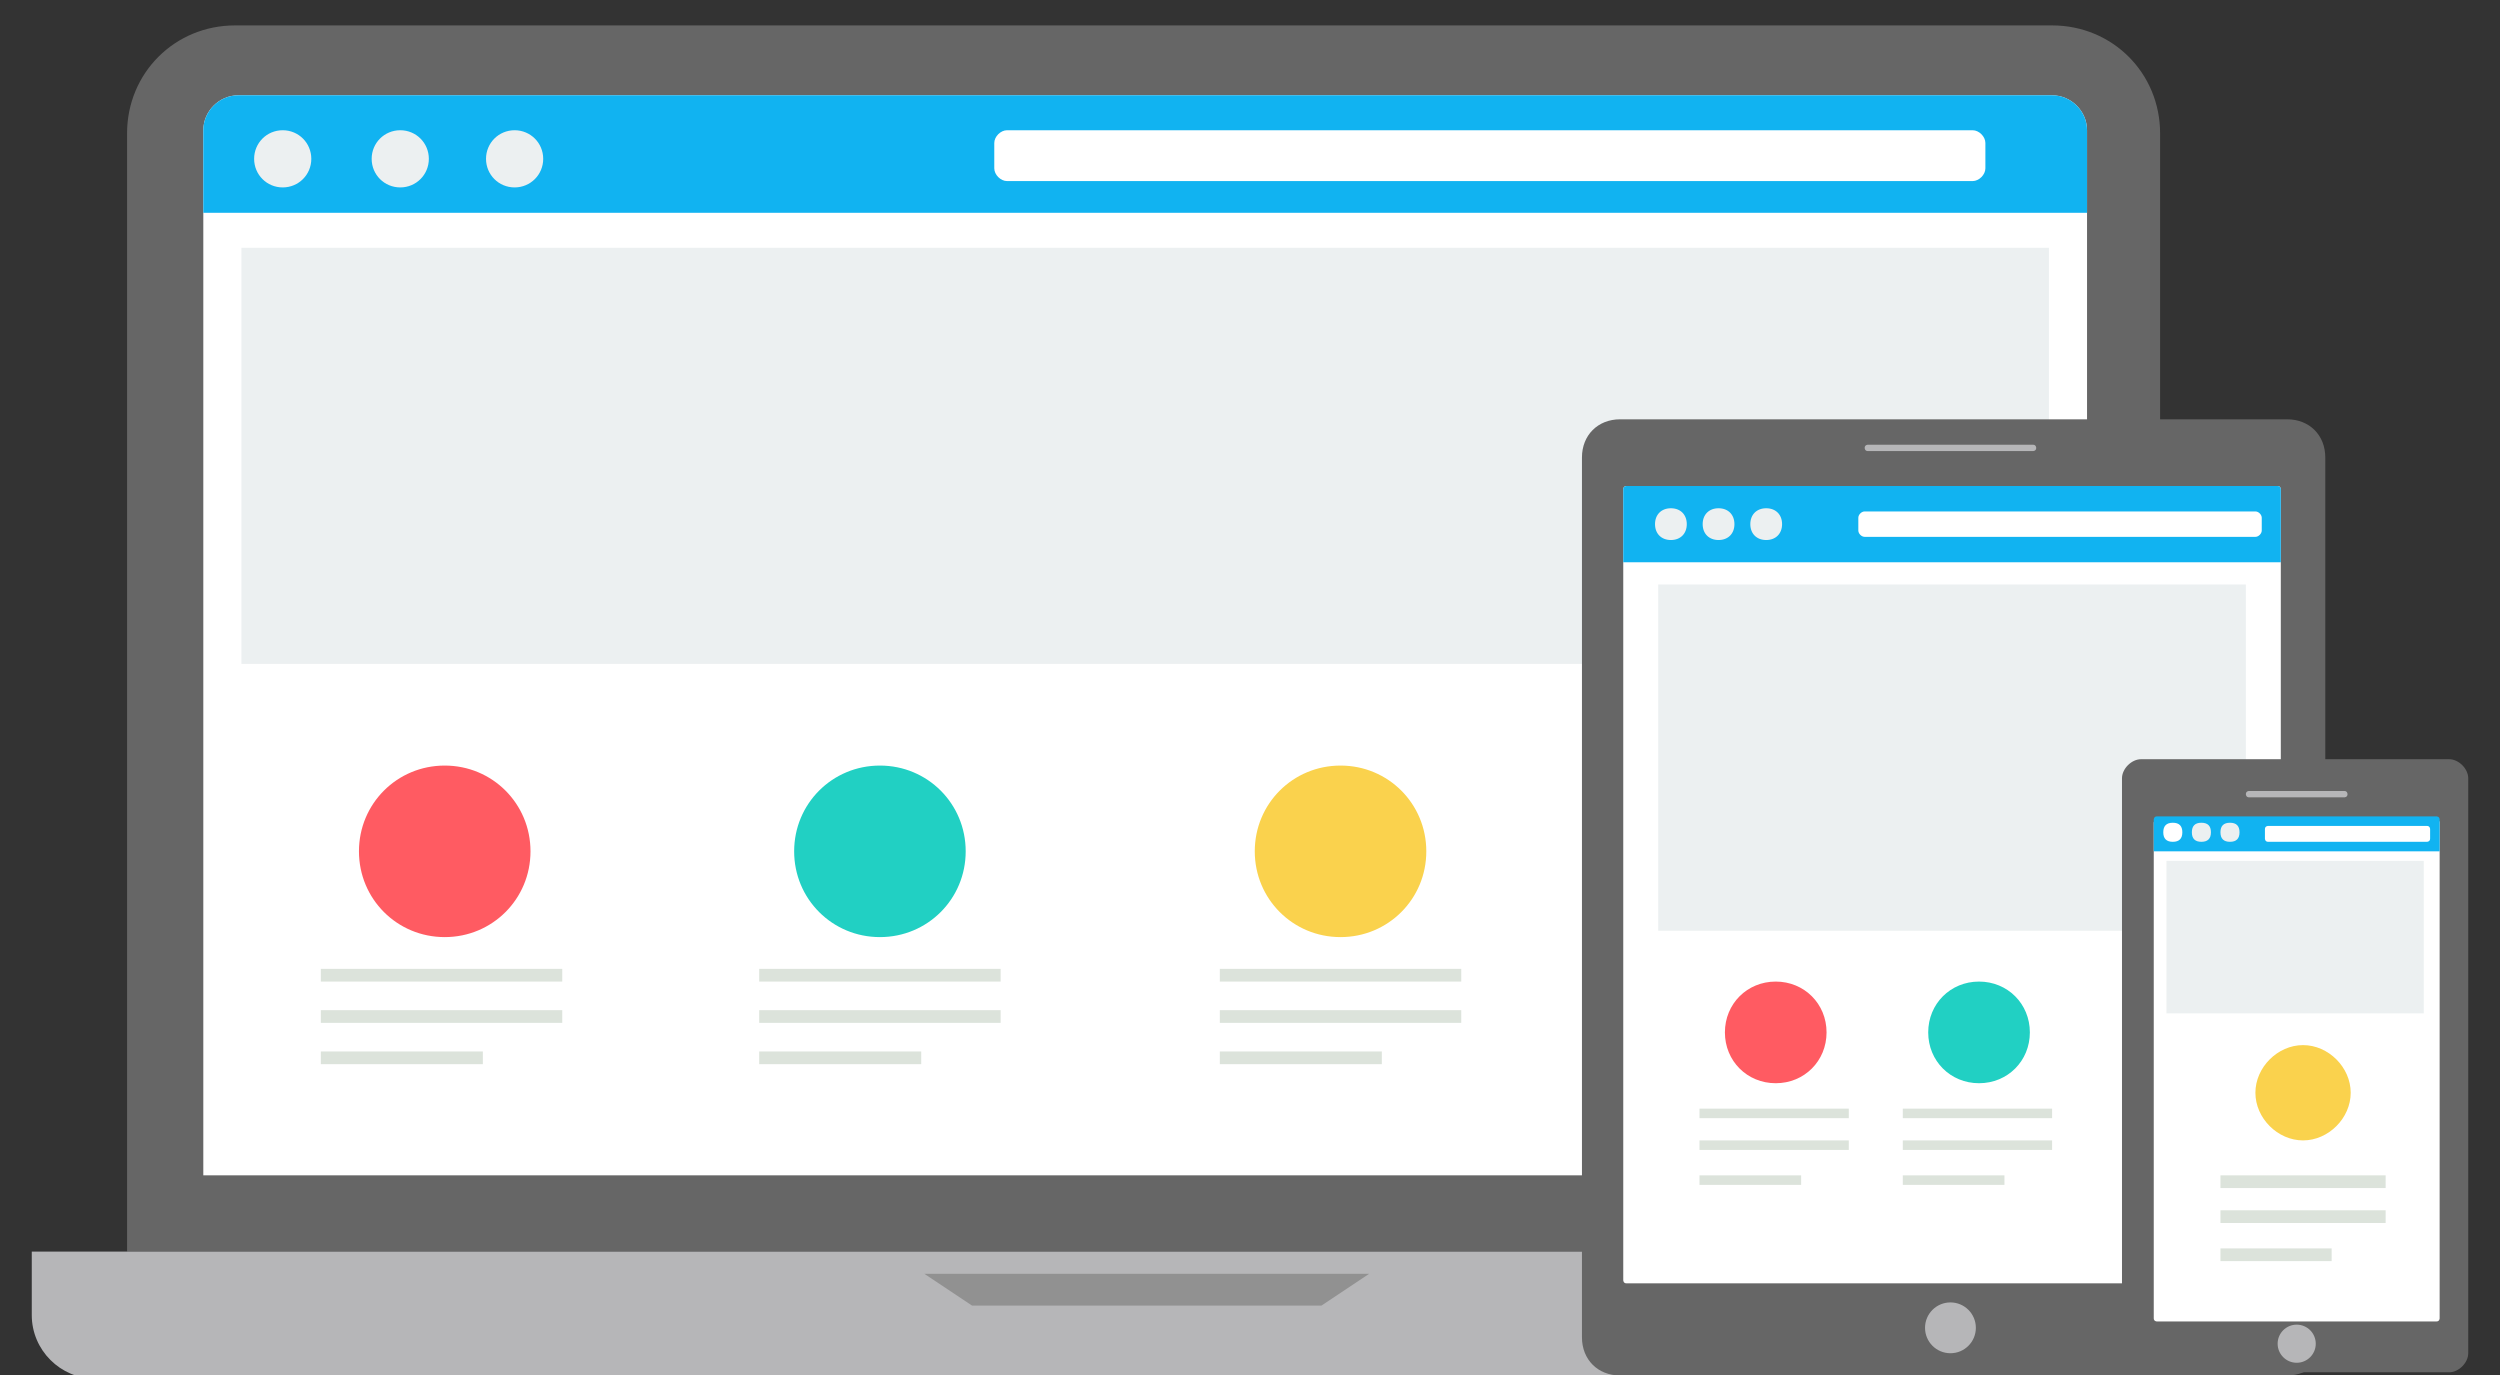 <?xml version="1.0" encoding="UTF-8"?>
<!DOCTYPE svg PUBLIC "-//W3C//DTD SVG 1.1//EN" "http://www.w3.org/Graphics/SVG/1.1/DTD/svg11.dtd">
<!-- Creator: CorelDRAW -->
<svg xmlns="http://www.w3.org/2000/svg" xml:space="preserve" width="0.787in" height="0.433in" style="shape-rendering:geometricPrecision; text-rendering:geometricPrecision; image-rendering:optimizeQuality; fill-rule:evenodd; clip-rule:evenodd"
viewBox="0 0 0.787 0.433"
 xmlns:xlink="http://www.w3.org/1999/xlink">
 <rect x="0" y="0" width="0.787" height="0.433" fill="#333333" stroke="none"/>
 <defs>
  <style type="text/css">
   <![CDATA[
    .fil5 {fill:#11B3F1}
    .fil7 {fill:#21D0C3}
    .fil0 {fill:#666666}
    .fil4 {fill:#919191}
    .fil3 {fill:#B6B6B8}
    .fil8 {fill:#DCE3DB}
    .fil2 {fill:#ECF0F1}
    .fil9 {fill:#FAD24D}
    .fil6 {fill:#FF5B62}
    .fil1 {fill:white}
   ]]>
  </style>
 </defs>
 <g id="Layer_x0020_1">
  <g id="_347743392">
   <path id="_347743464" class="fil0" d="M0.075 0.008l0.571 0c0.019,0 0.034,0.015 0.034,0.034l0 0.352 -0.64 0 0 -0.352c0,-0.019 0.015,-0.034 0.034,-0.034z"/>
   <path id="_347743560" class="fil1" d="M0.064 0.37l0.593 0 0 -0.329c0,-0.006 -0.005,-0.011 -0.011,-0.011l-0.571 0c-0.006,0 -0.011,0.005 -0.011,0.011l0 0.329 -3.93701e-006 0 0 0z"/>
   <polygon id="_347743776" class="fil2" points="0.076,0.078 0.645,0.078 0.645,0.209 0.076,0.209 "/>
   <path id="_347743224" class="fil3" d="M0.01 0.394l0.702 0 0 0.02c0,0.011 -0.009,0.02 -0.02,0.02l-0.662 0c-0.011,0 -0.02,-0.009 -0.02,-0.02l0 -0.02 3.93701e-006 0z"/>
   <polygon id="_347743752" class="fil4" points="0.291,0.401 0.431,0.401 0.416,0.411 0.306,0.411 0.291,0.401 "/>
   <path id="_347743608" class="fil0" d="M0.51 0.132l0.21 0c0.007,0 0.012,0.005 0.012,0.012l0 0.277c0,0.007 -0.005,0.012 -0.012,0.012l-0.21 0c-0.007,0 -0.012,-0.005 -0.012,-0.012l0 -0.277c0,-0.007 0.005,-0.012 0.012,-0.012z"/>
   <path id="_347742504" class="fil1" d="M0.512 0.153l0.205 0c0.001,0 0.001,0.001 0.001,0.001l0 0.249c0,0.001 -0.001,0.001 -0.001,0.001l-0.205 0c-0.001,0 -0.001,-0.001 -0.001,-0.001l0 -0.249c0,-0.001 0.001,-0.001 0.001,-0.001z"/>
   <circle id="_347743104" class="fil3" cx="0.614" cy="0.418" r="0.008"/>
   <polygon id="_347743080" class="fil2" points="0.522,0.184 0.707,0.184 0.707,0.293 0.522,0.293 "/>
   <path id="_347742816" class="fil0" d="M0.674 0.239l0.097 0c0.003,0 0.006,0.003 0.006,0.006l0 0.181c0,0.003 -0.003,0.006 -0.006,0.006l-0.097 0c-0.003,0 -0.006,-0.003 -0.006,-0.006l0 -0.181c0,-0.003 0.003,-0.006 0.006,-0.006z"/>
   <path id="_347743008" class="fil1" d="M0.679 0.258l0.088 0c0,0 0.001,0 0.001,0.001l0 0.156c0,0 -0,0.001 -0.001,0.001l-0.088 0c-0,0 -0.001,-0 -0.001,-0.001l0 -0.156c0,-0 0,-0.001 0.001,-0.001z"/>
   <g>
    <circle id="_347742912" class="fil3" cx="0.723" cy="0.423" r="0.006"/>
    <path id="_347742528" class="fil3" d="M0.708 0.249l0.03 0c0.001,0 0.001,0.001 0.001,0.001l0 7.87402e-006c0,0.001 -0.001,0.001 -0.001,0.001l-0.03 0c-0.001,0 -0.001,-0.001 -0.001,-0.001l0 -7.87402e-006c0,-0.001 0.001,-0.001 0.001,-0.001z"/>
   </g>
   <path id="_347742720" class="fil5" d="M0.657 0.067l-0.593 0 0 -0.026c0,-0.006 0.005,-0.011 0.011,-0.011l0.571 0c0.006,0 0.011,0.005 0.011,0.011l0 0.026 7.87402e-006 0 0 0z"/>
   <path id="_347742480" class="fil1" d="M0.317 0.041l0.304 0c0.002,0 0.004,0.002 0.004,0.004l0 0.008c0,0.002 -0.002,0.004 -0.004,0.004l-0.304 0c-0.002,0 -0.004,-0.002 -0.004,-0.004l0 -0.008c0,-0.002 0.002,-0.004 0.004,-0.004z"/>
   <g>
    <path id="_347742600" class="fil2" d="M0.089 0.041c0.005,0 0.009,0.004 0.009,0.009 0,0.005 -0.004,0.009 -0.009,0.009 -0.005,0 -0.009,-0.004 -0.009,-0.009 0,-0.005 0.004,-0.009 0.009,-0.009z"/>
    <path id="_73951880" class="fil2" d="M0.126 0.041c0.005,0 0.009,0.004 0.009,0.009 0,0.005 -0.004,0.009 -0.009,0.009 -0.005,0 -0.009,-0.004 -0.009,-0.009 0,-0.005 0.004,-0.009 0.009,-0.009z"/>
    <path id="_76291072" class="fil2" d="M0.162 0.041c0.005,0 0.009,0.004 0.009,0.009 0,0.005 -0.004,0.009 -0.009,0.009 -0.005,0 -0.009,-0.004 -0.009,-0.009 0,-0.005 0.004,-0.009 0.009,-0.009z"/>
   </g>
   <path id="_342676232" class="fil6" d="M0.14 0.241c0.015,0 0.027,0.012 0.027,0.027 0,0.015 -0.012,0.027 -0.027,0.027 -0.015,0 -0.027,-0.012 -0.027,-0.027 -3.93701e-006,-0.015 0.012,-0.027 0.027,-0.027z"/>
   <path id="_342675896" class="fil7" d="M0.277 0.241c0.015,0 0.027,0.012 0.027,0.027 0,0.015 -0.012,0.027 -0.027,0.027 -0.015,0 -0.027,-0.012 -0.027,-0.027 0,-0.015 0.012,-0.027 0.027,-0.027z"/>
   <g>
    <path id="_203810656" class="fil8" d="M0.101 0.305l0.076 0 0 0.004 -0.076 0 0 -0.004zm0 0.026l0.051 0 0 0.004 -0.051 0 0 -0.004zm0 -0.013l0.076 0 0 0.004 -0.076 0 0 -0.004z"/>
    <path id="_203810224" class="fil8" d="M0.239 0.305l0.076 0 0 0.004 -0.076 0 0 -0.004zm0 0.026l0.051 0 0 0.004 -0.051 0 0 -0.004zm0 -0.013l0.076 0 0 0.004 -0.076 0 0 -0.004z"/>
   </g>
   <path id="_203805400" class="fil9" d="M0.422 0.241c0.015,0 0.027,0.012 0.027,0.027 0,0.015 -0.012,0.027 -0.027,0.027 -0.015,0 -0.027,-0.012 -0.027,-0.027 0,-0.015 0.012,-0.027 0.027,-0.027z"/>
   <path id="_203797840" class="fil8" d="M0.384 0.305l0.076 0 0 0.004 -0.076 0 0 -0.004 0 0zm0 0.026l0.051 0 0 0.004 -0.051 0 0 -0.004zm0 -0.013l0.076 0 0 0.004 -0.076 0 0 -0.004 0 0z"/>
   <path id="_203797504" class="fil6" d="M0.559 0.309c0.009,0 0.016,0.007 0.016,0.016 0,0.009 -0.007,0.016 -0.016,0.016 -0.009,0 -0.016,-0.007 -0.016,-0.016 0,-0.009 0.007,-0.016 0.016,-0.016z"/>
   <path id="_203812720" class="fil8" d="M0.535 0.349l0.047 0 0 0.003 -0.047 0 0 -0.003zm0 0.021l0.032 0 0 0.003 -0.032 0 0 -0.003zm0 -0.011l0.047 0 0 0.003 -0.047 0 0 -0.003z"/>
   <path id="_203812696" class="fil7" d="M0.623 0.309c0.009,0 0.016,0.007 0.016,0.016 0,0.009 -0.007,0.016 -0.016,0.016 -0.009,0 -0.016,-0.007 -0.016,-0.016 0,-0.009 0.007,-0.016 0.016,-0.016z"/>
   <path id="_203812144" class="fil8" d="M0.599 0.349l0.047 0 0 0.003 -0.047 0 0 -0.003zm0 0.021l0.032 0 0 0.003 -0.032 0 0 -0.003zm0 -0.011l0.047 0 0 0.003 -0.047 0 0 -0.003z"/>
   <path id="_203812576" class="fil5" d="M0.718 0.177l-0.207 0 0 -0.023c0,-0.001 0.001,-0.001 0.001,-0.001l0.205 0c0.001,0 0.001,0.001 0.001,0.001l0 0.023 3.93701e-006 0z"/>
   <g>
    <path id="_203812096" class="fil2" d="M0.526 0.16c0.003,0 0.005,0.002 0.005,0.005 0,0.003 -0.002,0.005 -0.005,0.005 -0.003,0 -0.005,-0.002 -0.005,-0.005 0,-0.003 0.002,-0.005 0.005,-0.005z"/>
    <path id="_203812480" class="fil2" d="M0.541 0.16c0.003,0 0.005,0.002 0.005,0.005 0,0.003 -0.002,0.005 -0.005,0.005 -0.003,0 -0.005,-0.002 -0.005,-0.005 0,-0.003 0.002,-0.005 0.005,-0.005z"/>
    <path id="_203812000" class="fil2" d="M0.556 0.16c0.003,0 0.005,0.002 0.005,0.005 0,0.003 -0.002,0.005 -0.005,0.005 -0.003,0 -0.005,-0.002 -0.005,-0.005 0,-0.003 0.002,-0.005 0.005,-0.005z"/>
   </g>
   <path id="_345384856" class="fil1" d="M0.587 0.161l0.123 0c0.001,0 0.002,0.001 0.002,0.002l0 0.004c0,0.001 -0.001,0.002 -0.002,0.002l-0.123 0c-0.001,0 -0.002,-0.001 -0.002,-0.002l0 -0.004c0,-0.001 0.001,-0.002 0.002,-0.002z"/>
   <path id="_345375736" class="fil5" d="M0.767 0.268l-0.089 0 0 -0.01c0,-0 0,-0.001 0.001,-0.001l0.088 0c0,0 0.001,0 0.001,0.001l0 0.01 0 0z"/>
   <path id="_345375376" class="fil1" d="M0.684 0.259c0.002,0 0.003,0.001 0.003,0.003 0,0.002 -0.001,0.003 -0.003,0.003 -0.002,0 -0.003,-0.001 -0.003,-0.003 0,-0.002 0.001,-0.003 0.003,-0.003z"/>
   <g>
    <path id="_345374968" class="fil2" d="M0.693 0.259c0.002,0 0.003,0.001 0.003,0.003 0,0.002 -0.001,0.003 -0.003,0.003 -0.002,0 -0.003,-0.001 -0.003,-0.003 0,-0.002 0.001,-0.003 0.003,-0.003z"/>
    <path id="_345372904" class="fil2" d="M0.702 0.259c0.002,0 0.003,0.001 0.003,0.003 0,0.002 -0.001,0.003 -0.003,0.003 -0.002,0 -0.003,-0.001 -0.003,-0.003 0,-0.002 0.001,-0.003 0.003,-0.003z"/>
   </g>
   <path id="_345370504" class="fil1" d="M0.714 0.26l0.05 0c0.001,0 0.001,0.001 0.001,0.001l0 0.003c0,0.001 -0.001,0.001 -0.001,0.001l-0.05 0c-0.001,0 -0.001,-0.001 -0.001,-0.001l0 -0.003c0,-0.001 0.001,-0.001 0.001,-0.001z"/>
   <polygon id="_345399712" class="fil2" points="0.682,0.271 0.763,0.271 0.763,0.319 0.682,0.319 "/>
   <path id="_345386416" class="fil9" d="M0.725 0.329c0.008,0 0.015,0.007 0.015,0.015 0,0.008 -0.007,0.015 -0.015,0.015 -0.008,0 -0.015,-0.007 -0.015,-0.015 0,-0.008 0.007,-0.015 0.015,-0.015z"/>
   <path id="_345385744" class="fil8" d="M0.699 0.37l0.052 0 0 0.004 -0.052 0 0 -0.004zm0 0.023l0.035 0 0 0.004 -0.035 0 0 -0.004zm0 -0.012l0.052 0 0 0.004 -0.052 0 0 -0.004z"/>
   <path id="_345386272" class="fil3" d="M0.588 0.14l0.052 0c0.001,0 0.001,0.001 0.001,0.001l0 3.93701e-006c0,0.001 -0.001,0.001 -0.001,0.001l-0.052 0c-0.001,0 -0.001,-0.001 -0.001,-0.001l0 -3.93701e-006c0,-0.001 0.001,-0.001 0.001,-0.001z"/>
  </g>
 </g>
</svg>

